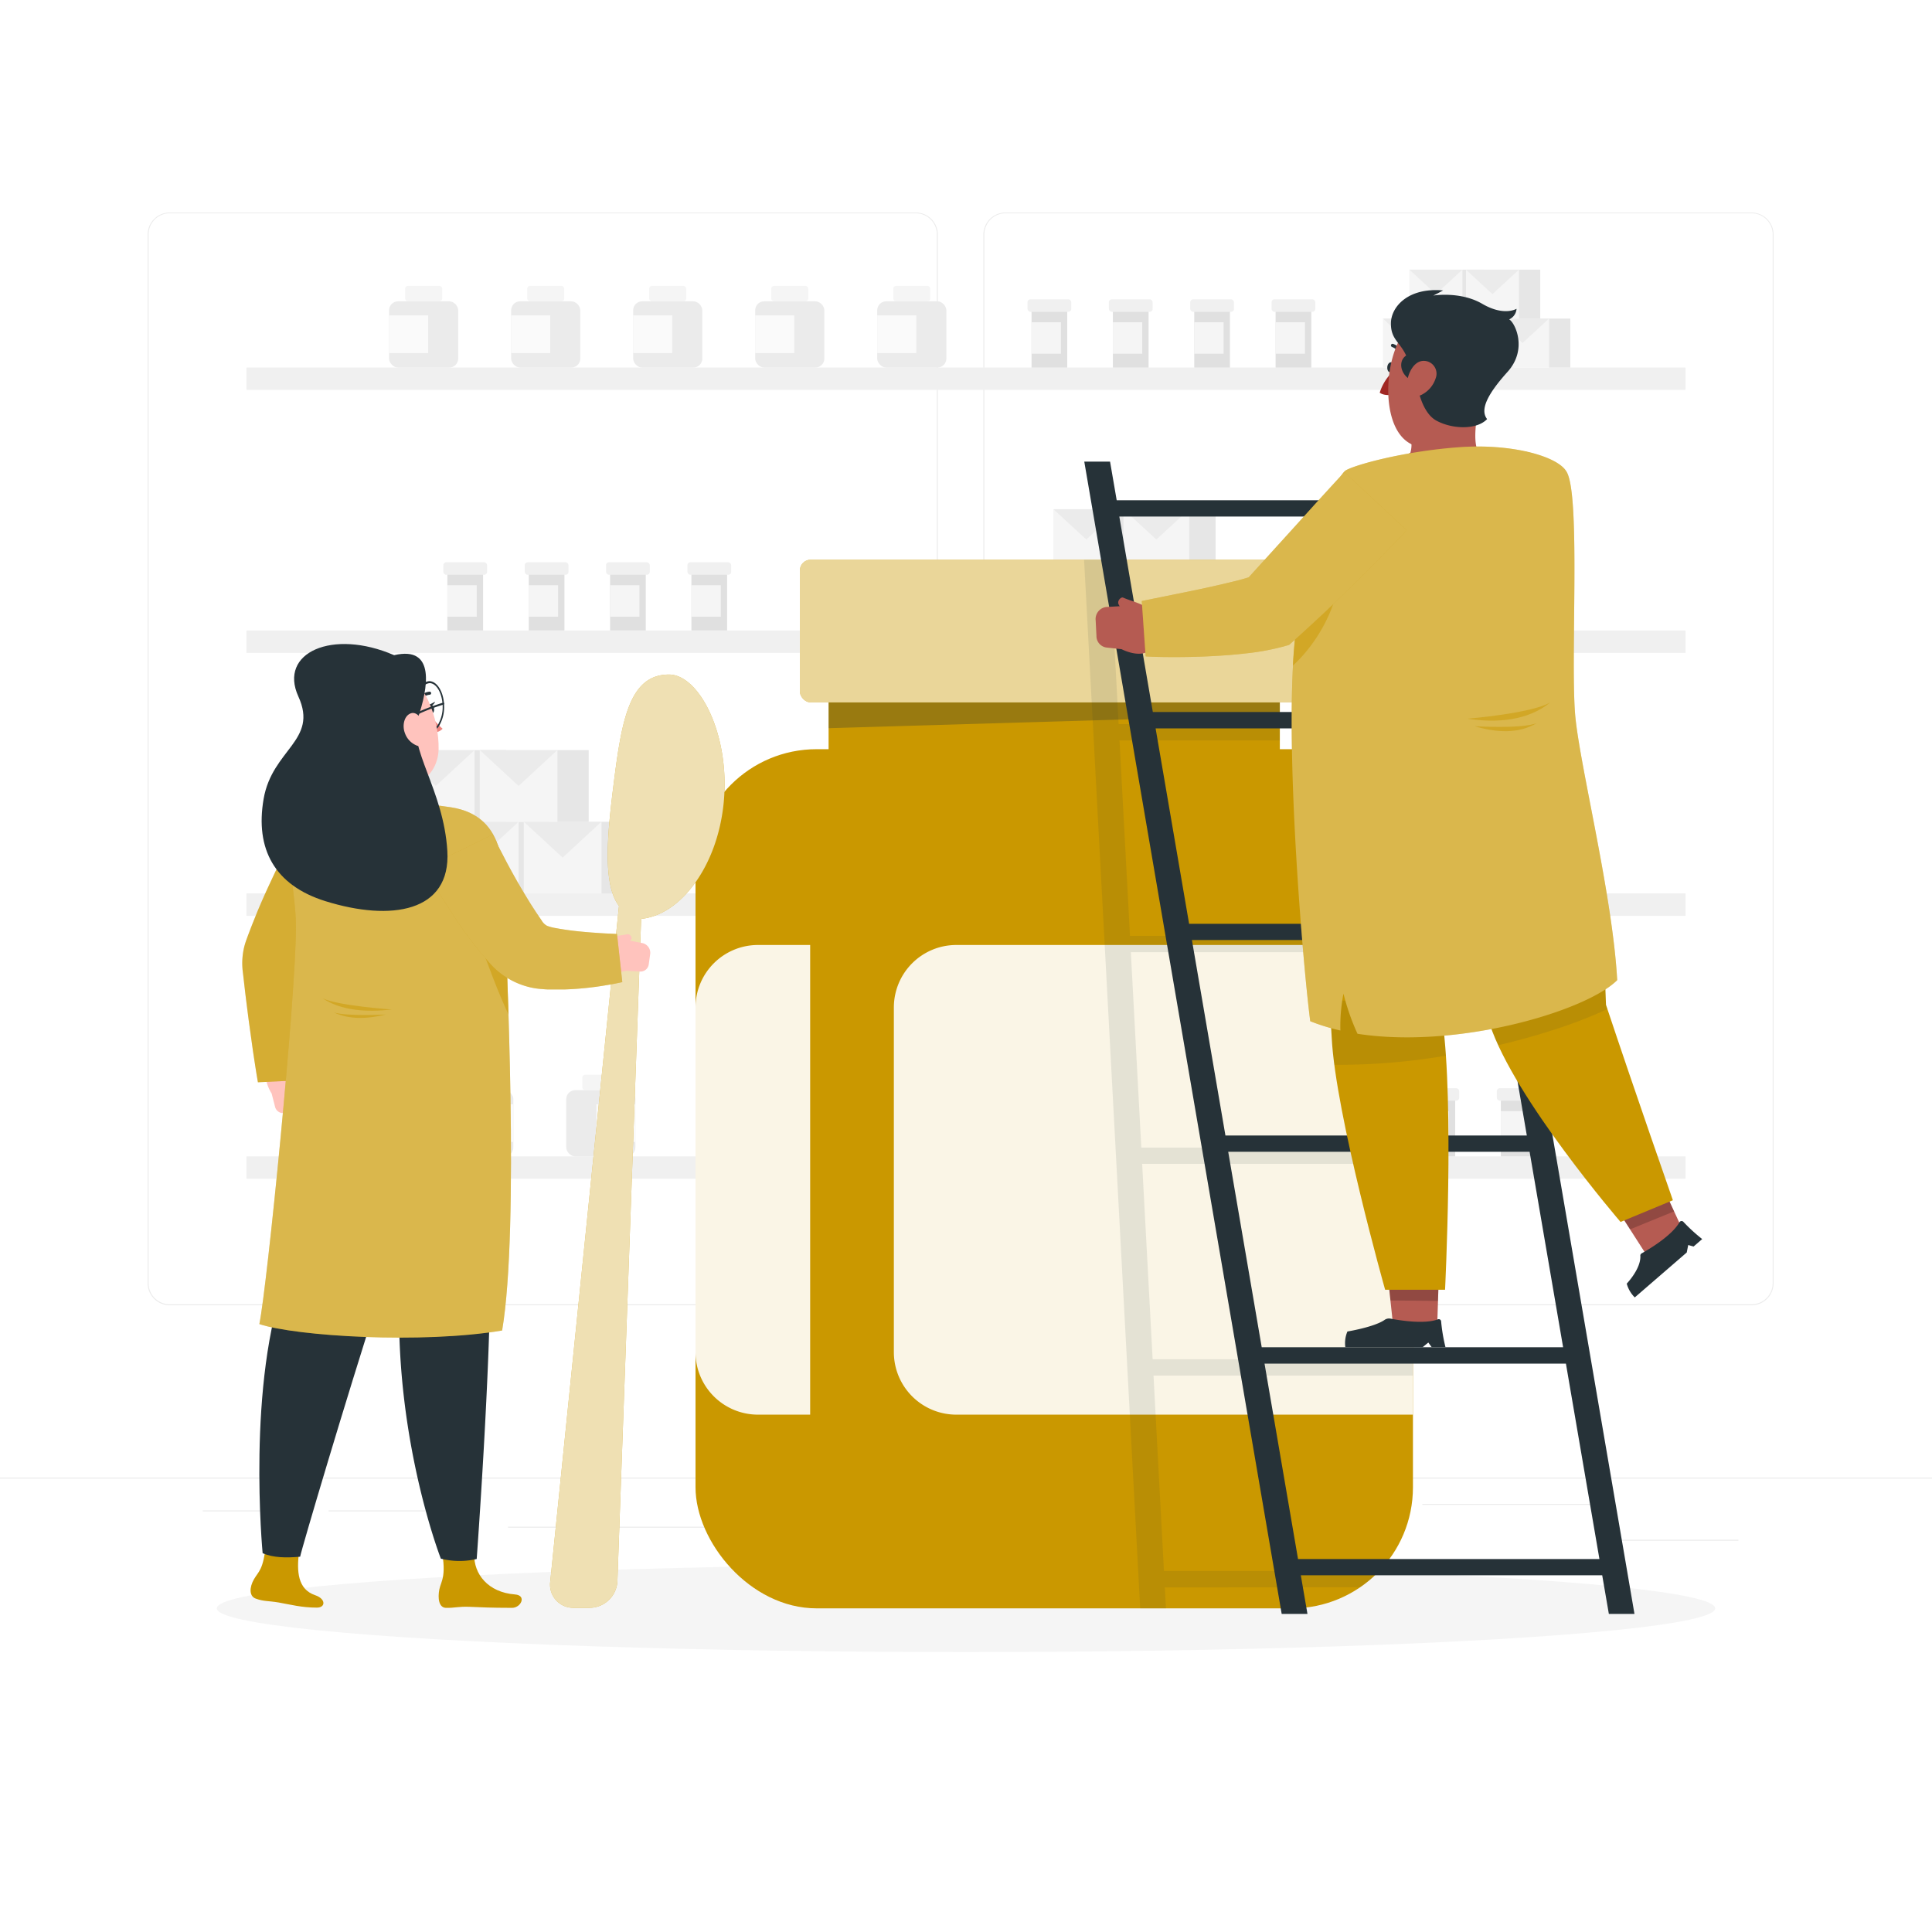 <svg class="animated" id="freepik_stories-remedy" xmlns="http://www.w3.org/2000/svg" viewBox="0 0 500 500" version="1.1" xmlns:xlink="http://www.w3.org/1999/xlink" xmlns:svgjs="http://svgjs.com/svgjs"><style>svg#freepik_stories-remedy:not(.animated) .animable {opacity: 0;}svg#freepik_stories-remedy.animated #freepik--background-complete--inject-1 {animation: 1s 1 forwards cubic-bezier(.36,-0.01,.5,1.38) slideLeft;animation-delay: 0s;}svg#freepik_stories-remedy.animated #freepik--Shadow--inject-1 {animation: 1s 1 forwards cubic-bezier(.36,-0.01,.5,1.38) lightSpeedLeft;animation-delay: 0s;}svg#freepik_stories-remedy.animated #freepik--pill-box--inject-1 {animation: 1s 1 forwards cubic-bezier(.36,-0.01,.5,1.38) zoomOut;animation-delay: 0s;}svg#freepik_stories-remedy.animated #freepik--character-1--inject-1 {animation: 1s 1 forwards cubic-bezier(.36,-0.01,.5,1.38) slideLeft;animation-delay: 0s;}svg#freepik_stories-remedy.animated #freepik--character-2--inject-1 {animation: 1s 1 forwards cubic-bezier(.36,-0.01,.5,1.38) fadeIn;animation-delay: 0s;}            @keyframes slideLeft {                0% {                    opacity: 0;                    transform: translateX(-30px);                }                100% {                    opacity: 1;                    transform: translateX(0);                }            }                    @keyframes lightSpeedLeft {              from {                transform: translate3d(-50%, 0, 0) skewX(20deg);                opacity: 0;              }              60% {                transform: skewX(-10deg);                opacity: 1;              }              80% {                transform: skewX(2deg);              }              to {                opacity: 1;                transform: translate3d(0, 0, 0);              }            }                    @keyframes zoomOut {                0% {                    opacity: 0;                    transform: scale(1.5);                }                100% {                    opacity: 1;                    transform: scale(1);                }            }                    @keyframes fadeIn {                0% {                    opacity: 0;                }                100% {                    opacity: 1;                }            }        </style><g id="freepik--background-complete--inject-1" class="animable" style="transform-origin: 250px 228.23px;"><rect y="382.4" width="500" height="0.25" style="fill: rgb(235, 235, 235); transform-origin: 250px 382.525px;" id="elfppxljg5lz" class="animable"></rect><rect x="416.78" y="398.49" width="33.12" height="0.25" style="fill: rgb(235, 235, 235); transform-origin: 433.34px 398.615px;" id="el803ejrxl8j7" class="animable"></rect><rect x="322.53" y="401.21" width="8.69" height="0.25" style="fill: rgb(235, 235, 235); transform-origin: 326.875px 401.335px;" id="ell39s018qmy" class="animable"></rect><rect x="368.11" y="389.21" width="47.67" height="0.25" style="fill: rgb(235, 235, 235); transform-origin: 391.945px 389.335px;" id="elblvh7v94dmg" class="animable"></rect><rect x="52.46" y="390.89" width="23.68" height="0.25" style="fill: rgb(235, 235, 235); transform-origin: 64.3px 391.015px;" id="elp950ltjvxk" class="animable"></rect><rect x="85.04" y="390.89" width="25.85" height="0.25" style="fill: rgb(235, 235, 235); transform-origin: 97.965px 391.015px;" id="el1mv8mr6puxs" class="animable"></rect><rect x="131.47" y="395.11" width="64.64" height="0.25" style="fill: rgb(235, 235, 235); transform-origin: 163.79px 395.235px;" id="el28zdbg4uoqt" class="animable"></rect><path d="M237,337.8H43.91a5.71,5.71,0,0,1-5.7-5.71V60.66A5.71,5.71,0,0,1,43.91,55H237a5.71,5.71,0,0,1,5.71,5.71V332.09A5.71,5.71,0,0,1,237,337.8ZM43.91,55.2a5.46,5.46,0,0,0-5.45,5.46V332.09a5.46,5.46,0,0,0,5.45,5.46H237a5.47,5.47,0,0,0,5.46-5.46V60.66A5.47,5.47,0,0,0,237,55.2Z" style="fill: rgb(235, 235, 235); transform-origin: 140.46px 196.4px;" id="elbl7yj4iq6qp" class="animable"></path><path d="M453.31,337.8H260.21a5.72,5.72,0,0,1-5.71-5.71V60.66A5.72,5.72,0,0,1,260.21,55h193.1A5.71,5.71,0,0,1,459,60.66V332.09A5.71,5.71,0,0,1,453.31,337.8ZM260.21,55.2a5.47,5.47,0,0,0-5.46,5.46V332.09a5.47,5.47,0,0,0,5.46,5.46h193.1a5.47,5.47,0,0,0,5.46-5.46V60.66a5.47,5.47,0,0,0-5.46-5.46Z" style="fill: rgb(235, 235, 235); transform-origin: 356.75px 196.4px;" id="eli5yihd9i0u" class="animable"></path><rect x="63.79" y="95.11" width="372.42" height="5.79" style="fill: rgb(240, 240, 240); transform-origin: 250px 98.005px;" id="el60ulkjong2c" class="animable"></rect><rect x="63.79" y="163.17" width="372.42" height="5.79" style="fill: rgb(240, 240, 240); transform-origin: 250px 166.065px;" id="elcyl3eykwuef" class="animable"></rect><rect x="63.79" y="231.22" width="372.42" height="5.79" style="fill: rgb(240, 240, 240); transform-origin: 250px 234.115px;" id="elisupkcrzwas" class="animable"></rect><rect x="63.79" y="299.27" width="372.42" height="5.79" style="fill: rgb(240, 240, 240); transform-origin: 250px 302.165px;" id="elswagfs7cnmp" class="animable"></rect><rect x="100.69" y="77.98" width="17.9" height="17.14" rx="2.33" style="fill: rgb(235, 235, 235); transform-origin: 109.64px 86.55px;" id="el6pww3bxsi96" class="animable"></rect><rect x="100.69" y="81.62" width="10.12" height="9.75" style="fill: rgb(250, 250, 250); transform-origin: 105.75px 86.495px;" id="el8lpghd8oql2" class="animable"></rect><rect x="104.85" y="73.98" width="9.59" height="4" rx="0.73" style="fill: rgb(245, 245, 245); transform-origin: 109.645px 75.98px;" id="elxefun2aiasa" class="animable"></rect><rect x="132.28" y="77.98" width="17.9" height="17.14" rx="2.33" style="fill: rgb(235, 235, 235); transform-origin: 141.23px 86.55px;" id="elxa4vsnbpxs8" class="animable"></rect><rect x="132.28" y="81.62" width="10.12" height="9.75" style="fill: rgb(250, 250, 250); transform-origin: 137.34px 86.495px;" id="el96ealn1bpz" class="animable"></rect><rect x="136.43" y="73.98" width="9.59" height="4" rx="0.73" style="fill: rgb(245, 245, 245); transform-origin: 141.225px 75.98px;" id="el0see8sw3fbm" class="animable"></rect><rect x="163.86" y="77.98" width="17.9" height="17.14" rx="2.33" style="fill: rgb(235, 235, 235); transform-origin: 172.81px 86.55px;" id="elrftwg2dd187" class="animable"></rect><rect x="163.86" y="81.62" width="10.12" height="9.75" style="fill: rgb(250, 250, 250); transform-origin: 168.92px 86.495px;" id="elrlmkexqojc" class="animable"></rect><rect x="168.01" y="73.98" width="9.59" height="4" rx="0.73" style="fill: rgb(245, 245, 245); transform-origin: 172.805px 75.98px;" id="eloujk4fdcb7p" class="animable"></rect><rect x="195.44" y="77.98" width="17.9" height="17.14" rx="2.33" style="fill: rgb(235, 235, 235); transform-origin: 204.39px 86.55px;" id="elxu5rq0wgic" class="animable"></rect><rect x="195.44" y="81.62" width="10.12" height="9.75" style="fill: rgb(250, 250, 250); transform-origin: 200.5px 86.495px;" id="eluhrhr2fxj6n" class="animable"></rect><rect x="199.59" y="73.98" width="9.59" height="4" rx="0.73" style="fill: rgb(245, 245, 245); transform-origin: 204.385px 75.98px;" id="elaqpjqqmvp7" class="animable"></rect><rect x="227.02" y="77.98" width="17.9" height="17.14" rx="2.33" style="fill: rgb(235, 235, 235); transform-origin: 235.97px 86.55px;" id="el2tf8ycrkk1j" class="animable"></rect><rect x="227.02" y="81.62" width="10.12" height="9.75" style="fill: rgb(250, 250, 250); transform-origin: 232.08px 86.495px;" id="els18pynb302d" class="animable"></rect><rect x="231.17" y="73.98" width="9.59" height="4" rx="0.73" style="fill: rgb(245, 245, 245); transform-origin: 235.965px 75.98px;" id="elxm84gv11rok" class="animable"></rect><rect x="227.02" y="214.08" width="17.9" height="17.14" rx="2.33" style="fill: rgb(235, 235, 235); transform-origin: 235.97px 222.65px;" id="eluajsablu32k" class="animable"></rect><rect x="227.02" y="217.73" width="10.12" height="9.75" style="fill: rgb(250, 250, 250); transform-origin: 232.08px 222.605px;" id="elqfcz4ssps2o" class="animable"></rect><rect x="231.17" y="210.08" width="9.59" height="4" rx="0.73" style="fill: rgb(245, 245, 245); transform-origin: 235.965px 212.08px;" id="elgyc8keoba75" class="animable"></rect><rect x="258.6" y="214.08" width="17.9" height="17.14" rx="2.33" style="fill: rgb(235, 235, 235); transform-origin: 267.55px 222.65px;" id="el9ji57kcnbu4" class="animable"></rect><rect x="258.6" y="217.73" width="10.12" height="9.75" style="fill: rgb(250, 250, 250); transform-origin: 263.66px 222.605px;" id="ely5jrmh27ncf" class="animable"></rect><rect x="262.75" y="210.08" width="9.59" height="4" rx="0.73" style="fill: rgb(245, 245, 245); transform-origin: 267.545px 212.08px;" id="el49prfdzh74p" class="animable"></rect><rect x="290.18" y="214.08" width="17.9" height="17.14" rx="2.33" style="fill: rgb(235, 235, 235); transform-origin: 299.13px 222.65px;" id="elt386sei1pb" class="animable"></rect><rect x="290.18" y="217.73" width="10.12" height="9.75" style="fill: rgb(250, 250, 250); transform-origin: 295.24px 222.605px;" id="el4gceqpzcmwi" class="animable"></rect><rect x="294.33" y="210.08" width="9.59" height="4" rx="0.73" style="fill: rgb(245, 245, 245); transform-origin: 299.125px 212.08px;" id="ele4cuf5p9wig" class="animable"></rect><rect x="321.76" y="214.08" width="17.9" height="17.14" rx="2.33" style="fill: rgb(235, 235, 235); transform-origin: 330.71px 222.65px;" id="elu8xcg6k646g" class="animable"></rect><rect x="321.76" y="217.73" width="10.12" height="9.75" style="fill: rgb(250, 250, 250); transform-origin: 326.82px 222.605px;" id="eluqr31y40489" class="animable"></rect><rect x="325.91" y="210.08" width="9.59" height="4" rx="0.73" style="fill: rgb(245, 245, 245); transform-origin: 330.705px 212.08px;" id="elkscmeq4oli" class="animable"></rect><rect x="353.34" y="214.08" width="17.9" height="17.14" rx="2.33" style="fill: rgb(235, 235, 235); transform-origin: 362.29px 222.65px;" id="elihfmubhlu" class="animable"></rect><rect x="353.34" y="217.73" width="10.12" height="9.75" style="fill: rgb(250, 250, 250); transform-origin: 358.4px 222.605px;" id="els7v3vwi6sx" class="animable"></rect><rect x="357.49" y="210.08" width="9.59" height="4" rx="0.73" style="fill: rgb(245, 245, 245); transform-origin: 362.285px 212.08px;" id="elu8ov3bzfiw" class="animable"></rect><g id="el0z2agkc8krgj"><rect x="146.54" y="282.13" width="17.9" height="17.14" rx="2.33" style="fill: rgb(235, 235, 235); transform-origin: 155.49px 290.7px; transform: rotate(180deg);" class="animable" id="elzi0d5aim2rd"></rect></g><g id="elusx9tv8lubs"><rect x="154.32" y="285.78" width="10.12" height="9.75" style="fill: rgb(250, 250, 250); transform-origin: 159.38px 290.655px; transform: rotate(180deg);" class="animable" id="elatr25glh2i5"></rect></g><g id="elwhe7zffdtcj"><rect x="150.7" y="278.14" width="9.59" height="4" rx="0.73" style="fill: rgb(245, 245, 245); transform-origin: 155.495px 280.14px; transform: rotate(180deg);" class="animable" id="elmvfg1krxfx"></rect></g><g id="elv65w9v2ao4n"><rect x="114.96" y="282.13" width="17.9" height="17.14" rx="2.33" style="fill: rgb(235, 235, 235); transform-origin: 123.91px 290.7px; transform: rotate(180deg);" class="animable" id="elgy1u8vz2sbi"></rect></g><g id="elt1deubm7dcj"><rect x="122.74" y="285.78" width="10.12" height="9.75" style="fill: rgb(250, 250, 250); transform-origin: 127.8px 290.655px; transform: rotate(180deg);" class="animable" id="eld2l8do82nnt"></rect></g><g id="el84uihvhmywt"><rect x="119.12" y="278.14" width="9.59" height="4" rx="0.73" style="fill: rgb(245, 245, 245); transform-origin: 123.915px 280.14px; transform: rotate(180deg);" class="animable" id="elzfeuvqnj9f"></rect></g><g id="elmeequ0kl7fg"><rect x="83.38" y="282.13" width="17.9" height="17.14" rx="2.33" style="fill: rgb(235, 235, 235); transform-origin: 92.33px 290.7px; transform: rotate(180deg);" class="animable" id="elaw2nvzwffb"></rect></g><g id="elqyna8p5mjkb"><rect x="91.16" y="285.78" width="10.12" height="9.75" style="fill: rgb(250, 250, 250); transform-origin: 96.22px 290.655px; transform: rotate(180deg);" class="animable" id="elzc5qeu4o86"></rect></g><g id="elhytd55nnm2"><rect x="87.54" y="278.14" width="9.59" height="4" rx="0.73" style="fill: rgb(245, 245, 245); transform-origin: 92.335px 280.14px; transform: rotate(180deg);" class="animable" id="el9ueo19h0e5o"></rect></g><rect x="266.96" y="79.84" width="9.24" height="15.28" style="fill: rgb(224, 224, 224); transform-origin: 271.58px 87.48px;" id="el78y00ql8v7j" class="animable"></rect><rect x="266.96" y="83.4" width="7.6" height="8.15" style="fill: rgb(245, 245, 245); transform-origin: 270.76px 87.475px;" id="elknxvtayig7p" class="animable"></rect><rect x="265.92" y="77.46" width="11.32" height="3.24" rx="0.75" style="fill: rgb(240, 240, 240); transform-origin: 271.58px 79.08px;" id="elyqgribbmf9a" class="animable"></rect><rect x="288.01" y="79.84" width="9.24" height="15.28" style="fill: rgb(224, 224, 224); transform-origin: 292.63px 87.48px;" id="elowpybu0s8od" class="animable"></rect><rect x="288.01" y="83.4" width="7.6" height="8.15" style="fill: rgb(245, 245, 245); transform-origin: 291.81px 87.475px;" id="elsjascclz82c" class="animable"></rect><rect x="286.98" y="77.46" width="11.32" height="3.24" rx="0.75" style="fill: rgb(240, 240, 240); transform-origin: 292.64px 79.08px;" id="elubgaqpqu2ha" class="animable"></rect><rect x="309.07" y="79.84" width="9.24" height="15.28" style="fill: rgb(224, 224, 224); transform-origin: 313.69px 87.48px;" id="elq75eykoy30n" class="animable"></rect><rect x="309.07" y="83.4" width="7.6" height="8.15" style="fill: rgb(245, 245, 245); transform-origin: 312.87px 87.475px;" id="elp10c7b6ab7g" class="animable"></rect><rect x="308.03" y="77.46" width="11.32" height="3.24" rx="0.75" style="fill: rgb(240, 240, 240); transform-origin: 313.69px 79.08px;" id="elqxigi6l40u8" class="animable"></rect><rect x="330.12" y="79.84" width="9.24" height="15.28" style="fill: rgb(224, 224, 224); transform-origin: 334.74px 87.48px;" id="elihzx7vo4os" class="animable"></rect><rect x="330.12" y="83.4" width="7.6" height="8.15" style="fill: rgb(245, 245, 245); transform-origin: 333.92px 87.475px;" id="el6v5jok3yaqr" class="animable"></rect><rect x="329.08" y="77.46" width="11.32" height="3.24" rx="0.75" style="fill: rgb(240, 240, 240); transform-origin: 334.74px 79.08px;" id="elmoisqx4qi2" class="animable"></rect><rect x="115.78" y="147.89" width="9.24" height="15.28" style="fill: rgb(224, 224, 224); transform-origin: 120.4px 155.53px;" id="ellvvua4b1b4c" class="animable"></rect><rect x="115.78" y="151.46" width="7.6" height="8.15" style="fill: rgb(245, 245, 245); transform-origin: 119.58px 155.535px;" id="elda8vjmkht3" class="animable"></rect><rect x="114.74" y="145.51" width="11.32" height="3.24" rx="0.75" style="fill: rgb(240, 240, 240); transform-origin: 120.4px 147.13px;" id="elkne93zq1tqt" class="animable"></rect><rect x="136.84" y="147.89" width="9.24" height="15.28" style="fill: rgb(224, 224, 224); transform-origin: 141.46px 155.53px;" id="elo53zvunspz" class="animable"></rect><rect x="136.84" y="151.46" width="7.6" height="8.15" style="fill: rgb(245, 245, 245); transform-origin: 140.64px 155.535px;" id="elgnxr0aldo0g" class="animable"></rect><rect x="135.8" y="145.51" width="11.32" height="3.24" rx="0.75" style="fill: rgb(240, 240, 240); transform-origin: 141.46px 147.13px;" id="elw6rrnjq6pv" class="animable"></rect><rect x="157.89" y="147.89" width="9.24" height="15.28" style="fill: rgb(224, 224, 224); transform-origin: 162.51px 155.53px;" id="elupcf6558xwm" class="animable"></rect><rect x="157.89" y="151.46" width="7.6" height="8.15" style="fill: rgb(245, 245, 245); transform-origin: 161.69px 155.535px;" id="el7p5zjqff07p" class="animable"></rect><rect x="156.85" y="145.51" width="11.32" height="3.24" rx="0.75" style="fill: rgb(240, 240, 240); transform-origin: 162.51px 147.13px;" id="elawmd14yhuzp" class="animable"></rect><rect x="178.94" y="147.89" width="9.24" height="15.28" style="fill: rgb(224, 224, 224); transform-origin: 183.56px 155.53px;" id="eldb6d97kkiij" class="animable"></rect><rect x="178.94" y="151.46" width="7.6" height="8.15" style="fill: rgb(245, 245, 245); transform-origin: 182.74px 155.535px;" id="el00nodjm9ijenk" class="animable"></rect><rect x="177.91" y="145.51" width="11.32" height="3.24" rx="0.75" style="fill: rgb(240, 240, 240); transform-origin: 183.57px 147.13px;" id="el638fr42bwhn" class="animable"></rect><rect x="346.31" y="284" width="9.24" height="15.28" style="fill: rgb(224, 224, 224); transform-origin: 350.93px 291.64px;" id="elpiw3oztncq" class="animable"></rect><rect x="346.31" y="287.56" width="7.6" height="8.15" style="fill: rgb(245, 245, 245); transform-origin: 350.11px 291.635px;" id="eldyd74e1gr1e" class="animable"></rect><rect x="345.27" y="281.62" width="11.32" height="3.24" rx="0.75" style="fill: rgb(240, 240, 240); transform-origin: 350.93px 283.24px;" id="el8aqx9v461qr" class="animable"></rect><rect x="367.36" y="284" width="9.24" height="15.28" style="fill: rgb(224, 224, 224); transform-origin: 371.98px 291.64px;" id="el9k2f5kcm92a" class="animable"></rect><rect x="367.36" y="287.56" width="7.6" height="8.15" style="fill: rgb(245, 245, 245); transform-origin: 371.16px 291.635px;" id="elf2drfio7xx8" class="animable"></rect><rect x="366.32" y="281.62" width="11.32" height="3.24" rx="0.75" style="fill: rgb(240, 240, 240); transform-origin: 371.98px 283.24px;" id="elwq3o7r9a95a" class="animable"></rect><rect x="388.41" y="284" width="9.24" height="15.28" style="fill: rgb(224, 224, 224); transform-origin: 393.03px 291.64px;" id="el67yhpbaaltq" class="animable"></rect><rect x="388.41" y="287.56" width="7.6" height="8.15" style="fill: rgb(245, 245, 245); transform-origin: 392.21px 291.635px;" id="elo643r9i3qtc" class="animable"></rect><rect x="387.38" y="281.62" width="11.32" height="3.24" rx="0.75" style="fill: rgb(240, 240, 240); transform-origin: 393.04px 283.24px;" id="el6djvockf4se" class="animable"></rect><rect x="409.47" y="284" width="9.24" height="15.28" style="fill: rgb(224, 224, 224); transform-origin: 414.09px 291.64px;" id="el9to4x7wdvec" class="animable"></rect><rect x="409.47" y="287.56" width="7.6" height="8.15" style="fill: rgb(245, 245, 245); transform-origin: 413.27px 291.635px;" id="el3p8au4b2u21" class="animable"></rect><rect x="408.43" y="281.62" width="11.32" height="3.24" rx="0.75" style="fill: rgb(240, 240, 240); transform-origin: 414.09px 283.24px;" id="elygf93g3fdt9" class="animable"></rect><rect x="264.14" y="147.48" width="16.99" height="15.69" style="fill: rgb(245, 245, 245); transform-origin: 272.635px 155.325px;" id="el73tl45jl6gw" class="animable"></rect><g id="el014qlyscnjdv"><rect x="281.13" y="147.48" width="6.85" height="15.69" style="fill: rgb(230, 230, 230); transform-origin: 284.555px 155.325px; transform: rotate(180deg);" class="animable" id="eliudig3383pn"></rect></g><polygon points="264.14 147.48 272.63 155.32 281.13 147.48 264.14 147.48" style="fill: rgb(235, 235, 235); transform-origin: 272.635px 151.4px;" id="el1mhxcpakph" class="animable"></polygon><rect x="282.27" y="147.48" width="16.99" height="15.69" style="fill: rgb(245, 245, 245); transform-origin: 290.765px 155.325px;" id="elnqs6l64qcbq" class="animable"></rect><g id="elas7dfqytz6"><rect x="299.26" y="147.48" width="6.85" height="15.69" style="fill: rgb(230, 230, 230); transform-origin: 302.685px 155.325px; transform: rotate(180deg);" class="animable" id="elpmdxyztn5t"></rect></g><polygon points="282.27 147.48 290.76 155.32 299.26 147.48 282.27 147.48" style="fill: rgb(235, 235, 235); transform-origin: 290.765px 151.4px;" id="elmmqh6bjf659" class="animable"></polygon><rect x="300.4" y="147.48" width="16.99" height="15.69" style="fill: rgb(245, 245, 245); transform-origin: 308.895px 155.325px;" id="el9ylbhwzjghb" class="animable"></rect><g id="elkp9y2zj9ib"><rect x="317.39" y="147.48" width="6.85" height="15.69" style="fill: rgb(230, 230, 230); transform-origin: 320.815px 155.325px; transform: rotate(180deg);" class="animable" id="elrua4nl2yb7"></rect></g><polygon points="300.4 147.48 308.89 155.32 317.39 147.48 300.4 147.48" style="fill: rgb(235, 235, 235); transform-origin: 308.895px 151.4px;" id="elsm48ryaorfk" class="animable"></polygon><rect x="272.63" y="131.79" width="16.99" height="15.69" style="fill: rgb(245, 245, 245); transform-origin: 281.125px 139.635px;" id="elk0bx3fww27r" class="animable"></rect><g id="elph42rafe4ub"><rect x="289.62" y="131.79" width="6.85" height="15.69" style="fill: rgb(230, 230, 230); transform-origin: 293.045px 139.635px; transform: rotate(180deg);" class="animable" id="elhtjydzpbsl"></rect></g><polygon points="272.63 131.79 281.13 139.63 289.62 131.79 272.63 131.79" style="fill: rgb(235, 235, 235); transform-origin: 281.125px 135.71px;" id="elxcsbzpjlve9" class="animable"></polygon><rect x="290.76" y="131.79" width="16.99" height="15.69" style="fill: rgb(245, 245, 245); transform-origin: 299.255px 139.635px;" id="el6jc4ovsstaq" class="animable"></rect><g id="elirgoecmlesq"><rect x="307.75" y="131.79" width="6.85" height="15.69" style="fill: rgb(230, 230, 230); transform-origin: 311.175px 139.635px; transform: rotate(180deg);" class="animable" id="elfw32shxcfm7"></rect></g><polygon points="290.76 131.79 299.26 139.63 307.75 131.79 290.76 131.79" style="fill: rgb(235, 235, 235); transform-origin: 299.255px 135.71px;" id="el5p25g00kvjw" class="animable"></polygon><rect x="339.91" y="147.48" width="16.99" height="15.69" style="fill: rgb(245, 245, 245); transform-origin: 348.405px 155.325px;" id="elnlnss54p19s" class="animable"></rect><g id="elazwlno5w4rm"><rect x="356.9" y="147.48" width="6.85" height="15.69" style="fill: rgb(230, 230, 230); transform-origin: 360.325px 155.325px; transform: rotate(180deg);" class="animable" id="elt3rzx10n26k"></rect></g><polygon points="339.91 147.48 348.41 155.32 356.9 147.48 339.91 147.48" style="fill: rgb(235, 235, 235); transform-origin: 348.405px 151.4px;" id="el1ml67t19h6p" class="animable"></polygon><rect x="358.05" y="147.48" width="16.99" height="15.69" style="fill: rgb(245, 245, 245); transform-origin: 366.545px 155.325px;" id="ely5m53twz2sm" class="animable"></rect><g id="el4x1dj02gmne"><rect x="375.04" y="147.48" width="6.85" height="15.69" style="fill: rgb(230, 230, 230); transform-origin: 378.465px 155.325px; transform: rotate(180deg);" class="animable" id="el8q3sfrul03h"></rect></g><polygon points="358.05 147.48 366.54 155.32 375.04 147.48 358.05 147.48" style="fill: rgb(235, 235, 235); transform-origin: 366.545px 151.4px;" id="elxwub1wr9qob" class="animable"></polygon><rect x="376.18" y="147.48" width="16.99" height="15.69" style="fill: rgb(245, 245, 245); transform-origin: 384.675px 155.325px;" id="elozlo1thadf" class="animable"></rect><g id="el5i0qj6t947d"><rect x="393.17" y="147.48" width="6.85" height="15.69" style="fill: rgb(230, 230, 230); transform-origin: 396.595px 155.325px; transform: rotate(180deg);" class="animable" id="elb8nkuf1ivfu"></rect></g><polygon points="376.18 147.48 384.67 155.32 393.17 147.48 376.18 147.48" style="fill: rgb(235, 235, 235); transform-origin: 384.675px 151.4px;" id="el5yjvd41afcn" class="animable"></polygon><rect x="348.41" y="131.79" width="16.99" height="15.69" style="fill: rgb(245, 245, 245); transform-origin: 356.905px 139.635px;" id="elepim3897kl" class="animable"></rect><g id="el9nbiw4xate9"><rect x="365.4" y="131.79" width="6.85" height="15.69" style="fill: rgb(230, 230, 230); transform-origin: 368.825px 139.635px; transform: rotate(180deg);" class="animable" id="eltu42la5mv3n"></rect></g><polygon points="348.41 131.79 356.9 139.63 365.4 131.79 348.41 131.79" style="fill: rgb(235, 235, 235); transform-origin: 356.905px 135.71px;" id="el7pr10maiady" class="animable"></polygon><rect x="366.54" y="131.79" width="16.99" height="15.69" style="fill: rgb(245, 245, 245); transform-origin: 375.035px 139.635px;" id="elhpuu6ob51dk" class="animable"></rect><g id="elv2kld7sl3r"><rect x="383.53" y="131.79" width="6.85" height="15.69" style="fill: rgb(230, 230, 230); transform-origin: 386.955px 139.635px; transform: rotate(180deg);" class="animable" id="elblvqsbv584d"></rect></g><polygon points="366.54 131.79 375.04 139.63 383.53 131.79 366.54 131.79" style="fill: rgb(235, 235, 235); transform-origin: 375.035px 135.71px;" id="elwchfexu0fu" class="animable"></polygon><rect x="183.99" y="283.58" width="16.99" height="15.69" style="fill: rgb(245, 245, 245); transform-origin: 192.485px 291.425px;" id="elmydlnrgome" class="animable"></rect><g id="elju4t84o9ds"><rect x="200.98" y="283.58" width="6.85" height="15.69" style="fill: rgb(230, 230, 230); transform-origin: 204.405px 291.425px; transform: rotate(180deg);" class="animable" id="eldbp2jz6d0bs"></rect></g><polygon points="183.99 283.58 192.49 291.43 200.98 283.58 183.99 283.58" style="fill: rgb(235, 235, 235); transform-origin: 192.485px 287.505px;" id="ela9rul7jxk4a" class="animable"></polygon><rect x="202.12" y="283.58" width="16.99" height="15.69" style="fill: rgb(245, 245, 245); transform-origin: 210.615px 291.425px;" id="elf836acpl5r" class="animable"></rect><g id="elj97gezdhsm"><rect x="219.11" y="283.58" width="6.85" height="15.69" style="fill: rgb(230, 230, 230); transform-origin: 222.535px 291.425px; transform: rotate(180deg);" class="animable" id="elwvzd8n6pnii"></rect></g><polygon points="202.12 283.58 210.62 291.43 219.11 283.58 202.12 283.58" style="fill: rgb(235, 235, 235); transform-origin: 210.615px 287.505px;" id="elhrkxm5p8s66" class="animable"></polygon><rect x="220.25" y="283.58" width="16.99" height="15.69" style="fill: rgb(245, 245, 245); transform-origin: 228.745px 291.425px;" id="elxgedixsrat" class="animable"></rect><g id="elxx12agi7m8q"><rect x="237.24" y="283.58" width="6.85" height="15.69" style="fill: rgb(230, 230, 230); transform-origin: 240.665px 291.425px; transform: rotate(180deg);" class="animable" id="elexetblyllro"></rect></g><polygon points="220.25 283.58 228.75 291.43 237.24 283.58 220.25 283.58" style="fill: rgb(235, 235, 235); transform-origin: 228.745px 287.505px;" id="el715do7bgj0i" class="animable"></polygon><rect x="192.48" y="267.89" width="16.99" height="15.69" style="fill: rgb(245, 245, 245); transform-origin: 200.975px 275.735px;" id="elfvmwbf190q" class="animable"></rect><g id="elni0408arx"><rect x="209.47" y="267.89" width="6.85" height="15.69" style="fill: rgb(230, 230, 230); transform-origin: 212.895px 275.735px; transform: rotate(180deg);" class="animable" id="el8rjy0365euk"></rect></g><polygon points="192.49 267.89 200.98 275.74 209.47 267.89 192.49 267.89" style="fill: rgb(235, 235, 235); transform-origin: 200.98px 271.815px;" id="elub2x2bmqcb" class="animable"></polygon><rect x="210.62" y="267.89" width="16.99" height="15.69" style="fill: rgb(245, 245, 245); transform-origin: 219.115px 275.735px;" id="elgschli2a6qu" class="animable"></rect><g id="el4er3lpt48ir"><rect x="227.61" y="267.89" width="6.85" height="15.69" style="fill: rgb(230, 230, 230); transform-origin: 231.035px 275.735px; transform: rotate(180deg);" class="animable" id="ely6dg7ay097a"></rect></g><polygon points="210.62 267.89 219.11 275.74 227.61 267.89 210.62 267.89" style="fill: rgb(235, 235, 235); transform-origin: 219.115px 271.815px;" id="elem796c5swyi" class="animable"></polygon><rect x="259.77" y="283.58" width="16.99" height="15.69" style="fill: rgb(245, 245, 245); transform-origin: 268.265px 291.425px;" id="elsa4ayb8ig0l" class="animable"></rect><g id="elj1izvyhweuc"><rect x="276.76" y="283.58" width="6.85" height="15.69" style="fill: rgb(230, 230, 230); transform-origin: 280.185px 291.425px; transform: rotate(180deg);" class="animable" id="elbrwwdcw8ydh"></rect></g><polygon points="259.77 283.58 268.26 291.43 276.76 283.58 259.77 283.58" style="fill: rgb(235, 235, 235); transform-origin: 268.265px 287.505px;" id="el04brzime854p" class="animable"></polygon><rect x="277.9" y="283.58" width="16.99" height="15.69" style="fill: rgb(245, 245, 245); transform-origin: 286.395px 291.425px;" id="elkz5nndb8n3s" class="animable"></rect><g id="elmp52oga79f"><rect x="294.89" y="283.58" width="6.85" height="15.69" style="fill: rgb(230, 230, 230); transform-origin: 298.315px 291.425px; transform: rotate(180deg);" class="animable" id="ely32rimy2ymc"></rect></g><polygon points="277.9 283.58 286.39 291.43 294.89 283.58 277.9 283.58" style="fill: rgb(235, 235, 235); transform-origin: 286.395px 287.505px;" id="elmf95biq9rbi" class="animable"></polygon><rect x="296.03" y="283.58" width="16.99" height="15.69" style="fill: rgb(245, 245, 245); transform-origin: 304.525px 291.425px;" id="el8ngkh14kzul" class="animable"></rect><g id="elqrwlzo76p8f"><rect x="313.02" y="283.58" width="6.85" height="15.69" style="fill: rgb(230, 230, 230); transform-origin: 316.445px 291.425px; transform: rotate(180deg);" class="animable" id="elujyqjl9baiq"></rect></g><polygon points="296.03 283.58 304.52 291.43 313.02 283.58 296.03 283.58" style="fill: rgb(235, 235, 235); transform-origin: 304.525px 287.505px;" id="elc70kw05my9m" class="animable"></polygon><rect x="268.26" y="267.89" width="16.99" height="15.69" style="fill: rgb(245, 245, 245); transform-origin: 276.755px 275.735px;" id="elwin7dkdrvn" class="animable"></rect><g id="elnys76cyw6mf"><rect x="285.25" y="267.89" width="6.85" height="15.69" style="fill: rgb(230, 230, 230); transform-origin: 288.675px 275.735px; transform: rotate(180deg);" class="animable" id="elxszuw04edze"></rect></g><polygon points="268.26 267.89 276.76 275.74 285.25 267.89 268.26 267.89" style="fill: rgb(235, 235, 235); transform-origin: 276.755px 271.815px;" id="elaxxbeunbt34" class="animable"></polygon><rect x="286.39" y="267.89" width="16.99" height="15.69" style="fill: rgb(245, 245, 245); transform-origin: 294.885px 275.735px;" id="elofvp05lpdob" class="animable"></rect><g id="elvuqofc1e2yn"><rect x="303.38" y="267.89" width="6.85" height="15.69" style="fill: rgb(230, 230, 230); transform-origin: 306.805px 275.735px; transform: rotate(180deg);" class="animable" id="eljvupwt9k9f"></rect></g><polygon points="286.39 267.89 294.89 275.74 303.38 267.89 286.39 267.89" style="fill: rgb(235, 235, 235); transform-origin: 294.885px 271.815px;" id="el7srr3rr9zki" class="animable"></polygon><rect x="92.69" y="212.67" width="20.08" height="18.55" style="fill: rgb(245, 245, 245); transform-origin: 102.73px 221.945px;" id="elkhsy4eur99a" class="animable"></rect><g id="eltdurl6pojxp"><rect x="112.78" y="212.67" width="8.1" height="18.55" style="fill: rgb(230, 230, 230); transform-origin: 116.83px 221.945px; transform: rotate(180deg);" class="animable" id="eli7qlb4lmj1p"></rect></g><polygon points="92.69 212.67 102.73 221.95 112.78 212.67 92.69 212.67" style="fill: rgb(235, 235, 235); transform-origin: 102.735px 217.31px;" id="elrxtp5d7bc9" class="animable"></polygon><rect x="114.12" y="212.67" width="20.08" height="18.55" style="fill: rgb(245, 245, 245); transform-origin: 124.16px 221.945px;" id="elv2wb2zmj5" class="animable"></rect><g id="el76mq2w97sa"><rect x="134.21" y="212.67" width="8.1" height="18.55" style="fill: rgb(230, 230, 230); transform-origin: 138.26px 221.945px; transform: rotate(180deg);" class="animable" id="elz7oneir8jb"></rect></g><polygon points="114.13 212.67 124.17 221.95 134.21 212.67 114.13 212.67" style="fill: rgb(235, 235, 235); transform-origin: 124.17px 217.31px;" id="elxmb2qpgvb1" class="animable"></polygon><rect x="135.56" y="212.67" width="20.08" height="18.55" style="fill: rgb(245, 245, 245); transform-origin: 145.6px 221.945px;" id="elr8nwacdj15" class="animable"></rect><g id="eldukj8fzqcxs"><rect x="155.64" y="212.67" width="8.1" height="18.55" style="fill: rgb(230, 230, 230); transform-origin: 159.69px 221.945px; transform: rotate(180deg);" class="animable" id="el3xlv9lnvdsv"></rect></g><polygon points="135.56 212.67 145.6 221.95 155.64 212.67 135.56 212.67" style="fill: rgb(235, 235, 235); transform-origin: 145.6px 217.31px;" id="eluul0v6t6hbq" class="animable"></polygon><rect x="102.73" y="194.12" width="20.08" height="18.55" style="fill: rgb(245, 245, 245); transform-origin: 112.77px 203.395px;" id="el256m5wih3t" class="animable"></rect><g id="eli143w76l578"><rect x="122.82" y="194.12" width="8.1" height="18.55" style="fill: rgb(230, 230, 230); transform-origin: 126.87px 203.395px; transform: rotate(180deg);" class="animable" id="elrr350tnjxxc"></rect></g><polygon points="102.73 194.12 112.78 203.4 122.82 194.12 102.73 194.12" style="fill: rgb(235, 235, 235); transform-origin: 112.775px 198.76px;" id="ele90io5c5a" class="animable"></polygon><rect x="124.17" y="194.12" width="20.08" height="18.55" style="fill: rgb(245, 245, 245); transform-origin: 134.21px 203.395px;" id="elvqn6fsn153" class="animable"></rect><g id="el922drus0r8"><rect x="144.25" y="194.12" width="8.1" height="18.55" style="fill: rgb(230, 230, 230); transform-origin: 148.3px 203.395px; transform: rotate(180deg);" class="animable" id="ellkctvmf93x"></rect></g><polygon points="124.17 194.12 134.21 203.4 144.25 194.12 124.17 194.12" style="fill: rgb(235, 235, 235); transform-origin: 134.21px 198.76px;" id="eli5ob4d5wkfj" class="animable"></polygon><rect x="357.9" y="82.45" width="13.71" height="12.66" style="fill: rgb(245, 245, 245); transform-origin: 364.755px 88.78px;" id="elaamq9ofyvbq" class="animable"></rect><g id="elxasijc9vb4g"><rect x="371.61" y="82.45" width="5.53" height="12.66" style="fill: rgb(230, 230, 230); transform-origin: 374.375px 88.78px; transform: rotate(180deg);" class="animable" id="el385z9fc0uwf"></rect></g><polygon points="357.9 82.45 364.75 88.78 371.61 82.45 357.9 82.45" style="fill: rgb(235, 235, 235); transform-origin: 364.755px 85.615px;" id="elat658s9db5w" class="animable"></polygon><rect x="372.53" y="82.45" width="13.71" height="12.66" style="fill: rgb(245, 245, 245); transform-origin: 379.385px 88.78px;" id="elcinrc4viao8" class="animable"></rect><g id="elsgc09sly54m"><rect x="386.24" y="82.45" width="5.53" height="12.66" style="fill: rgb(230, 230, 230); transform-origin: 389.005px 88.78px; transform: rotate(180deg);" class="animable" id="elyeynx8qmhh"></rect></g><polygon points="372.53 82.45 379.38 88.78 386.24 82.45 372.53 82.45" style="fill: rgb(235, 235, 235); transform-origin: 379.385px 85.615px;" id="elfrkx0yvfpt" class="animable"></polygon><rect x="387.16" y="82.45" width="13.71" height="12.66" style="fill: rgb(245, 245, 245); transform-origin: 394.015px 88.78px;" id="elq3blfpz94lm" class="animable"></rect><g id="elpqxqmnlo3hh"><rect x="400.87" y="82.45" width="5.53" height="12.66" style="fill: rgb(230, 230, 230); transform-origin: 403.635px 88.78px; transform: rotate(180deg);" class="animable" id="elpp98c8785dd"></rect></g><polygon points="387.16 82.45 394.02 88.78 400.87 82.45 387.16 82.45" style="fill: rgb(235, 235, 235); transform-origin: 394.015px 85.615px;" id="elzrkmo3vhuva" class="animable"></polygon><rect x="364.75" y="69.79" width="13.71" height="12.66" style="fill: rgb(245, 245, 245); transform-origin: 371.605px 76.12px;" id="eleqq8xrvvybp" class="animable"></rect><g id="eln0cvh42b7id"><rect x="378.46" y="69.79" width="5.53" height="12.66" style="fill: rgb(230, 230, 230); transform-origin: 381.225px 76.12px; transform: rotate(180deg);" class="animable" id="elbn4ag93578o"></rect></g><polygon points="364.75 69.79 371.61 76.12 378.46 69.79 364.75 69.79" style="fill: rgb(235, 235, 235); transform-origin: 371.605px 72.955px;" id="elz0jvmi8gny" class="animable"></polygon><rect x="379.39" y="69.79" width="13.71" height="12.66" style="fill: rgb(245, 245, 245); transform-origin: 386.245px 76.12px;" id="el14jbbgs1nvb" class="animable"></rect><g id="el5h0zrnfz3en"><rect x="393.09" y="69.79" width="5.53" height="12.66" style="fill: rgb(230, 230, 230); transform-origin: 395.855px 76.12px; transform: rotate(180deg);" class="animable" id="el2d17vydvxcb"></rect></g><polygon points="379.38 69.79 386.24 76.12 393.1 69.79 379.38 69.79" style="fill: rgb(235, 235, 235); transform-origin: 386.24px 72.955px;" id="ellal9hpzhrc" class="animable"></polygon></g><g id="freepik--Shadow--inject-1" class="animable" style="transform-origin: 250px 416.24px;"><ellipse id="freepik--path--inject-1" cx="250" cy="416.24" rx="193.89" ry="11.32" style="fill: rgb(245, 245, 245); transform-origin: 250px 416.24px;" class="animable"></ellipse></g><g id="freepik--pill-box--inject-1" class="animable" style="transform-origin: 272.835px 280.54px;"><rect x="180" y="193.89" width="185.67" height="222.35" rx="31.34" style="fill: #CA9800; transform-origin: 272.835px 305.065px;" id="elkcd9y7fclr" class="animable"></rect><rect x="214.44" y="179.67" width="116.78" height="35" style="fill: #CA9800; transform-origin: 272.83px 197.17px;" id="eln11rdepg97" class="animable"></rect><g id="elexyyfql0z3p"><polygon points="331.22 185 214.44 188.45 214.44 179.67 331.22 179.67 331.22 185" style="fill: rgb(38, 50, 56); opacity: 0.3; transform-origin: 272.83px 184.06px;" class="animable" id="el6gsudo0tcsn"></polygon></g><rect x="207" y="144.84" width="131.67" height="36.94" rx="2.81" style="fill: #CA9800; transform-origin: 272.835px 163.31px;" id="elyhvjxlyugus" class="animable"></rect><g id="ellnggrdj2fea"><rect x="207" y="144.84" width="131.67" height="36.94" rx="2.81" style="fill: rgb(255, 255, 255); opacity: 0.6; transform-origin: 272.835px 163.31px;" class="animable" id="els73uehhdr6h"></rect></g><g id="elthb63f89ehg"><path d="M247.5,244.56H365.67a0,0,0,0,1,0,0V366.11a0,0,0,0,1,0,0H247.5a16.17,16.17,0,0,1-16.17-16.17V260.72A16.17,16.17,0,0,1,247.5,244.56Z" style="fill: rgb(255, 255, 255); opacity: 0.9; transform-origin: 298.5px 305.335px;" class="animable" id="el4jjtf4vv7ch"></path></g><g id="el0gdizumu78wm"><path d="M196.17,244.56h13.5a0,0,0,0,1,0,0V366.11a0,0,0,0,1,0,0h-13.5A16.17,16.17,0,0,1,180,349.94V260.72A16.17,16.17,0,0,1,196.17,244.56Z" style="fill: rgb(255, 255, 255); opacity: 0.9; transform-origin: 194.835px 305.335px; transform: rotate(180deg);" class="animable" id="elcd7o4ogdey"></path></g></g><g id="freepik--character-1--inject-1" class="animable" style="transform-origin: 125.112px 291.393px;"><path d="M74.44,274.44l-4,.7c-3.66,2.53-.14,7.86-.14,7.86l.87,3.38a2.15,2.15,0,0,0,2.43,1.67l2.78-.46a2.58,2.58,0,0,0,2-2.87l-.36-3.07a6.44,6.44,0,0,0-.82-2.47Z" style="fill: rgb(255, 195, 189); transform-origin: 73.59px 281.258px;" id="elolv2l6mbbx" class="animable"></path><path d="M94.18,223l-3.85,6.88L86.5,236.8l-3.69,6.94-1.75,3.46-.84,1.71-.21.43-.1.21c0,.1,0,0,0,.06h-.06l-.1,0s0,0,0,.1v5.13c0,2.74,0,5.48,0,8.22l-.16,8.21c-.1,2.74-.17,5.48-.32,8.22l-12.52.6c-.47-2.67-.86-5.34-1.27-8l-1.11-8c-.34-2.67-.69-5.34-1-8l-.46-4-.12-1a18.12,18.12,0,0,1,.38-5.91,19,19,0,0,1,.58-1.91l.43-1.18.76-2c.52-1.33,1.06-2.65,1.6-4,1.09-2.61,2.22-5.17,3.41-7.69,2.35-5.08,4.78-10,7.51-14.92Z" style="fill: #CA9800; transform-origin: 78.44px 246.785px;" id="elbb5pcpth5m" class="animable"></path><g id="elx1kz9gnyms"><g style="opacity: 0.2; transform-origin: 78.44px 246.785px;" class="animable" id="elbdjwvwj6o0o"><path d="M94.18,223l-3.85,6.88L86.5,236.8l-3.69,6.94-1.75,3.46-.84,1.71-.21.43-.1.21c0,.1,0,0,0,.06h-.06l-.1,0s0,0,0,.1v5.13c0,2.74,0,5.48,0,8.22l-.16,8.21c-.1,2.74-.17,5.48-.32,8.22l-12.52.6c-.47-2.67-.86-5.34-1.27-8l-1.11-8c-.34-2.67-.69-5.34-1-8l-.46-4-.12-1a18.12,18.12,0,0,1,.38-5.91,19,19,0,0,1,.58-1.91l.43-1.18.76-2c.52-1.33,1.06-2.65,1.6-4,1.09-2.61,2.22-5.17,3.41-7.69,2.35-5.08,4.78-10,7.51-14.92Z" style="fill: rgb(255, 255, 255); transform-origin: 78.44px 246.785px;" id="elejanhmpx9c5" class="animable"></path></g></g><path d="M158.63,204.33c2.16-17.42,4-29.76,14.51-29.76,7.83,0,15.84,15.6,14.16,33.08-1.61,16.72-11.29,29.18-21.37,30.15l-6.15,171.52a7.25,7.25,0,0,1-7.13,6.78H148.5a6,6,0,0,1-6.1-6.78l17.79-174.88C156.07,229.07,157.09,216.8,158.63,204.33Z" style="fill: #CA9800; transform-origin: 164.937px 295.336px;" id="el6qfjp2f37i5" class="animable"></path><g id="elqr5c1y0ihb9"><path d="M158.63,204.33c2.16-17.42,4-29.76,14.51-29.76,7.83,0,15.84,15.6,14.16,33.08-1.61,16.72-11.29,29.18-21.37,30.15l-6.15,171.52a7.25,7.25,0,0,1-7.13,6.78H148.5a6,6,0,0,1-6.1-6.78l17.79-174.88C156.07,229.07,157.09,216.8,158.63,204.33Z" style="fill: rgb(255, 255, 255); opacity: 0.7; transform-origin: 164.937px 295.336px;" class="animable" id="eldb4gthw7rbm"></path></g><path d="M133.27,412.64c-7-.54-10.7-5.33-10.53-10.41.1-2.8-8.86-3.05-8.86-3.05,2,8.68.26,9.92-.18,12.16s-.15,4.72,1.7,4.77c2.22.05,3.23-.37,6-.27,3.23.13,5.4.26,11.13.27C134.81,416.11,136.39,412.88,133.27,412.64Z" style="fill: #CA9800; transform-origin: 124.267px 407.647px;" id="elvyxrg52riys" class="animable"></path><path d="M81.55,412.83c-4.54-1.54-4.77-6.24-4.17-11.08.36-2.86-8.55-2.31-8.55-2.31-.65,6.91-1.91,7.18-3.11,9.28s-1.26,4.39.47,5c2.07.76,3.22.55,5.91,1,3.16.56,6,1.33,9.85,1.33C84.24,416.11,84.46,413.82,81.55,412.83Z" style="fill: #CA9800; transform-origin: 74.276px 407.724px;" id="elr145cpel01" class="animable"></path><path d="M126.54,260.9s4.33,35.31.33,66c.21,25.92-3.5,76.56-3.5,76.56a19.34,19.34,0,0,1-9.28-.09s-13.77-35.27-10.22-76.91c-13.07-41.74-12.14-64.24-12.14-64.24Z" style="fill: rgb(38, 50, 56); transform-origin: 110.141px 332.44px;" id="elqnaw5vq5it" class="animable"></path><path d="M112.78,261.4s-7.11,50.66-14.9,74.8C89.69,361.55,78,401,77.68,402.87c-3.63.34-7,.27-9.71-.9,0,0-4.25-44.4,6.22-71.92,2.64-57.46,8.8-67.57,8.8-67.57Z" style="fill: rgb(38, 50, 56); transform-origin: 89.948px 332.224px;" id="el0wnsu60kwih" class="animable"></path><path d="M93.27,192.76c1.4,4.87,2.88,12.84,1.1,17.17,0,0,6.5.09,16,7.14,4.13-6.56-.2-7.66-.2-7.66-3.89-.76-4.67-5.43-4.8-9.08Z" style="fill: rgb(255, 195, 189); transform-origin: 102.713px 204.915px;" id="el5fowrs2iipj" class="animable"></path><path d="M125,221.33c0-5.93-4.11-10.11-11.67-11.46-7-1.25-16.72-1.43-23.14.53s-8.3,5.56-7.09,10.46c5.23,21.15-1,35-.08,41.62,16,1.53,40.09,1.16,43.55-1.58,2.32-3.35-1.07-21.5-2.37-24.14C130.44,232.09,125,224.64,125,221.33Z" style="fill: #CA9800; transform-origin: 105.058px 236.152px;" id="el2dgkyhehhyg" class="animable"></path><path d="M110.8,183.65c.15.66.61,1.11,1,1s.66-.7.52-1.35-.6-1.11-1-1S110.66,183,110.8,183.65Z" style="fill: rgb(38, 50, 56); transform-origin: 111.56px 183.475px;" id="eltj3wr9620x" class="animable"></path><path d="M111.14,182.38l1.47-.79S112.07,183,111.14,182.38Z" style="fill: rgb(38, 50, 56); transform-origin: 111.875px 182.064px;" id="ela60zxus0n9e" class="animable"></path><path d="M111.32,184.92a17.7,17.7,0,0,0,3.22,3.67,2.87,2.87,0,0,1-2.23.94Z" style="fill: rgb(237, 132, 126); transform-origin: 112.93px 187.226px;" id="eliivq7wrwsqi" class="animable"></path><path d="M111.2,189.42c-2.11,0-3.84-2.93-3.86-6.54a9.5,9.5,0,0,1,1-4.6,3.35,3.35,0,0,1,2.74-2h0c2.1,0,3.83,2.93,3.86,6.54a9.43,9.43,0,0,1-1.06,4.59,3.32,3.32,0,0,1-2.74,2Zm0-12.63h0a2.85,2.85,0,0,0-2.31,1.74,8.93,8.93,0,0,0-1,4.35c0,3.33,1.53,6,3.36,6h0a2.88,2.88,0,0,0,2.31-1.74,8.93,8.93,0,0,0,1-4.35C114.49,179.5,113,176.79,111.15,176.79Z" style="fill: rgb(38, 50, 56); transform-origin: 111.138px 182.85px;" id="elozkfmaa3aah" class="animable"></path><path d="M111.5,179.63a.4.4,0,0,0,.08-.28.39.39,0,0,0-.44-.34,3.9,3.9,0,0,0-3,1.94.4.4,0,0,0,.71.35,3.05,3.05,0,0,1,2.39-1.51A.41.41,0,0,0,111.5,179.63Z" style="fill: rgb(38, 50, 56); transform-origin: 109.851px 180.24px;" id="el42ec145tedb" class="animable"></path><path d="M89.17,187.17c2.2,7.92,3,11.32,7.83,14.58,7.31,4.91,16.35.49,16.51-7.91.14-7.57-3.49-19.25-11.88-20.78S87,179.26,89.17,187.17Z" style="fill: rgb(255, 195, 189); transform-origin: 101.125px 188.332px;" id="elve9f0vvtq4" class="animable"></path><path d="M77.52,213c4.37-5.85,24.28-6.39,39.2-4.07s13.59,17.1,13.91,27.22,3.86,81.36-.68,108.18c-20.65,3.5-53.35,1.5-62.83-1.66,2-9.67,9.37-83.55,9.48-102.66C76.65,230.67,72.91,219.17,77.52,213Z" style="fill: #CA9800; transform-origin: 99.683px 276.913px;" id="eltxlj69mtzir" class="animable"></path><g id="el7bg5511ctnu"><path d="M77.52,213c4.37-5.85,24.28-6.39,39.2-4.07s13.59,17.1,13.91,27.22,3.86,81.36-.68,108.18c-20.65,3.5-53.35,1.5-62.83-1.66,2-9.67,9.37-83.55,9.48-102.66C76.65,230.67,72.91,219.17,77.52,213Z" style="fill: rgb(255, 255, 255); opacity: 0.3; transform-origin: 99.683px 276.913px;" class="animable" id="elarwzltzq55k"></path></g><g id="elvkrt93xhw2d"><path d="M131.05,246.93c-3.43-3.24-6.44-6.42-7.55-8.5-4-7.45,3.09,13.48,8.11,24.15C131.42,256.63,131.22,251.29,131.05,246.93Z" style="fill: #CA9800; opacity: 0.5; transform-origin: 126.967px 249.721px;" class="animable" id="elgra7039b1pk"></path></g><path d="M155.14,244.75l-.52,4c1.31,4.25,7.45,2.49,7.45,2.49l3.49.19a2.15,2.15,0,0,0,2.33-1.81l.39-2.79a2.58,2.58,0,0,0-2.13-2.78l-3-.58a6.19,6.19,0,0,0-2.61,0Z" style="fill: rgb(255, 195, 189); transform-origin: 161.455px 247.466px;" id="elpvy4c7tl2p" class="animable"></path><path d="M154.05,245.21c1.7-3,5.5-2.84,8.39-3.44.49-.11,1.4.85.86,1.44a3.9,3.9,0,0,1-2.72,1.43c0,1.09-1.34,3.93-5.07,3.6A4.41,4.41,0,0,1,154.05,245.21Z" style="fill: rgb(255, 195, 189); transform-origin: 158.758px 245.014px;" id="ele62af6dvlrt" class="animable"></path><path d="M127.46,216l1.42,2.84,1.53,2.93c1,1.95,2.06,3.89,3.14,5.8s2.19,3.76,3.31,5.59c.56.92,1.14,1.8,1.71,2.68.29.45.58.87.88,1.3l.43.64.22.32.07.11a3.57,3.57,0,0,0,1.43,1.4,11.23,11.23,0,0,0,2.16.57c1,.19,2,.35,3,.49,2.06.3,4.22.5,6.4.67,1.09.07,2.19.16,3.29.22l3.23.15,1.37,12.46c-1.34.3-2.49.52-3.74.73s-2.45.41-3.69.56c-2.47.32-5,.53-7.58.61-1.29,0-2.61,0-4,0-.67,0-1.37-.07-2.07-.13a18,18,0,0,1-2.66-.4,20,20,0,0,1-10.25-5.92l-.82-.93-.63-.73c-.43-.49-.86-1-1.26-1.48-.83-1-1.6-2-2.37-3-1.53-2-3-4-4.33-6.11s-2.7-4.14-4-6.26c-.61-1.06-1.23-2.13-1.83-3.2s-1.15-2.13-1.78-3.38Z" style="fill: #CA9800; transform-origin: 135.545px 236.035px;" id="ela91i5kewhm" class="animable"></path><g id="elmoy4o00tpw"><g style="opacity: 0.3; transform-origin: 135.545px 236.035px;" class="animable" id="el33gg5laq5at"><path d="M127.46,216l1.42,2.84,1.53,2.93c1,1.95,2.06,3.89,3.14,5.8s2.19,3.76,3.31,5.59c.56.92,1.14,1.8,1.71,2.68.29.45.58.87.88,1.3l.43.64.22.32.07.11a3.57,3.57,0,0,0,1.43,1.4,11.23,11.23,0,0,0,2.16.57c1,.19,2,.35,3,.49,2.06.3,4.22.5,6.4.67,1.09.07,2.19.16,3.29.22l3.23.15,1.37,12.46c-1.34.3-2.49.52-3.74.73s-2.45.41-3.69.56c-2.47.32-5,.53-7.58.61-1.29,0-2.61,0-4,0-.67,0-1.37-.07-2.07-.13a18,18,0,0,1-2.66-.4,20,20,0,0,1-10.25-5.92l-.82-.93-.63-.73c-.43-.49-.86-1-1.26-1.48-.83-1-1.6-2-2.37-3-1.53-2-3-4-4.33-6.11s-2.7-4.14-4-6.26c-.61-1.06-1.23-2.13-1.83-3.2s-1.15-2.13-1.78-3.38Z" style="fill: rgb(255, 255, 255); transform-origin: 135.545px 236.035px;" id="el792xstxsott" class="animable"></path></g></g><g id="elx6gwhg6w9cj"><path d="M101.38,261.25s-13.85-.94-17.89-2.89C88.36,261.6,95,262,101.38,261.25Z" style="fill: #CA9800; opacity: 0.5; transform-origin: 92.435px 259.966px;" class="animable" id="el0c4qlziucbmo"></path></g><g id="elyu40lvtsyb"><path d="M99.82,262.56s-10.2.52-13.39-.55C90.39,263.94,95.31,263.68,99.82,262.56Z" style="fill: #CA9800; opacity: 0.5; transform-origin: 93.125px 262.721px;" class="animable" id="elczc0yzkynn"></path></g><path d="M102,169.56c-15.89-6.89-30-.71-24.78,10.7s-6.78,13.61-9,26.52,2.82,22.33,16,26.44c16.93,5.28,32.51,2.89,31.55-13s-10.3-26.65-7.65-34.32S112.85,167,102,169.56Z" style="fill: rgb(38, 50, 56); transform-origin: 91.763px 201.209px;" id="elgdxz0ozcjzc" class="animable"></path><path d="M106.38,186.17l-.08,0a.25.25,0,0,1-.15-.32c.55-1.51,7.69-3.75,8.5-4a.25.25,0,0,1,.31.17.25.25,0,0,1-.16.31c-3,.92-7.83,2.74-8.18,3.7A.27.27,0,0,1,106.38,186.17Z" style="fill: rgb(38, 50, 56); transform-origin: 110.553px 184.005px;" id="elnsvdqvyqpt" class="animable"></path><path d="M104.8,189.75A5.35,5.35,0,0,0,108,193c1.82.53,2.73-1.78,2.22-4.08-.46-2.07-2-4.85-3.79-4.34S104,187.73,104.8,189.75Z" style="fill: rgb(255, 195, 189); transform-origin: 107.41px 188.798px;" id="eldmwsbqh6i1l" class="animable"></path></g><g id="freepik--character-2--inject-1" class="animable" style="transform-origin: 360.545px 246.378px;"><g id="elaok90zyuu3t"><path d="M352,410.78a31.79,31.79,0,0,0,5-4.22H301.23L298.53,356h67.14v-4.22H298.3l-2.71-50.58h70.08V297h-70.3l-2.71-50.58h73v-4.22H292.44l-2.71-50.58h41.49v-4.22H289.5l-2.27-42.52h-6.67l14.52,271.39h6.67l-.29-5.45Z" style="fill: rgb(38, 50, 56); opacity: 0.1; transform-origin: 323.115px 280.575px;" class="animable" id="elzz1zque4yzm"></path></g><path d="M365.24,119.46l1.72,10H289l-1.72-10h-6.67L331.7,417.68h6.67l-1.72-10h78l1.72,10H423L371.91,119.46Zm2.44,14.22,8.67,50.58h-78l-8.67-50.58ZM317.14,293.86l-8.67-50.58h78l8.67,50.58Zm78.72,4.22,8.67,50.58h-78l-8.67-50.58Zm-88.12-59-8.67-50.58h78l8.67,50.58Zm28.19,164.4-8.67-50.58h78l8.67,50.58Z" style="fill: rgb(38, 50, 56); transform-origin: 351.805px 268.57px;" id="el1w35yf58nju" class="animable"></path><path d="M361.54,121.1a7.93,7.93,0,0,1,3.46-3.93,7.35,7.35,0,0,0-.32-5l18-7.56c-.94,6.25-1.67,11.19.87,14-3.44,2.55-9.74,7.13-17,7.58S360.59,123.77,361.54,121.1Z" style="fill: rgb(181, 91, 82); transform-origin: 372.172px 115.423px;" id="elv9cd9ks3isp" class="animable"></path><path d="M360.66,96l.11,6.08s-2.31.57-3.7-.45A12.67,12.67,0,0,1,360.66,96Z" style="fill: rgb(160, 39, 36); transform-origin: 358.92px 99.119px;" id="el1chj1n0n8rj" class="animable"></path><path d="M360.76,95.16c-.07.72-.51,1.26-1,1.21s-.79-.67-.73-1.39.51-1.27,1-1.22S360.83,94.44,360.76,95.16Z" style="fill: rgb(38, 50, 56); transform-origin: 359.896px 95.065px;" id="el449rag6okn" class="animable"></path><path d="M360,89.49a.41.41,0,0,0,.25.31,3.3,3.3,0,0,1,2.07,2.25.42.42,0,0,0,.5.33.42.42,0,0,0,.33-.5A4.15,4.15,0,0,0,360.55,89a.43.43,0,0,0-.57.49Z" style="fill: rgb(38, 50, 56); transform-origin: 361.565px 90.681px;" id="elmmj2yngapdr" class="animable"></path><path d="M385.39,94.92c-1.38,8.79-2.51,14.73-8,18-10.9,6.46-16.57,1.06-17.85-8-1.15-8.15,1.3-21.16,10.3-23.78A12.27,12.27,0,0,1,385.39,94.92Z" style="fill: rgb(181, 91, 82); transform-origin: 372.415px 98.2px;" id="el008t3t4czqxun" class="animable"></path><path d="M366.65,98.91c-4-.88-5.21-5.25-2.74-6.9-1.64-3.56-4-4.19-3.94-8.4s4.43-9.25,13.5-8.45c-1.25.7-2.54,1.33-2.54,1.33s7-1.17,12.68,2.14,8.87,1.28,8.87,1.28a3.25,3.25,0,0,1-1.91,2.75c1.45.75,4.91,7.66-.42,13.58s-7.15,9.85-5.29,12.22c-2.67,2.82-9,2.65-13.14.39S366.65,98.91,366.65,98.91Z" style="fill: rgb(38, 50, 56); transform-origin: 376.493px 92.818px;" id="elqyz9byydswj" class="animable"></path><path d="M371.55,97.9a7.3,7.3,0,0,1-3.64,4.27c-2.3,1.16-4-.79-3.76-3.22.2-2.18,1.63-5.42,4.15-5.56A3.32,3.32,0,0,1,371.55,97.9Z" style="fill: rgb(181, 91, 82); transform-origin: 367.95px 97.95px;" id="elfv1uvtsx868" class="animable"></path><polygon points="358.88 327.58 372.44 327.71 371.93 343.7 360.6 343.61 358.88 327.58" style="fill: rgb(181, 91, 82); transform-origin: 365.66px 335.64px;" id="elx85xp1onylq" class="animable"></polygon><g id="elzqvocgfpu2l"><polygon points="358.89 327.58 372.44 327.71 372.15 336.67 359.85 336.56 358.89 327.58" style="opacity: 0.2; transform-origin: 365.665px 332.125px;" class="animable" id="elmg9q49hn4gc"></polygon></g><path d="M373.27,263.88c4.73-21,12.56-43.26,4.31-62.14L339.92,205s3.73,44.78,4.74,63.71c1,19.67,13.81,65.07,13.81,65.07l15.51,0S376.39,285.66,373.27,263.88Z" style="fill: #CA9800; transform-origin: 360.555px 267.76px;" id="eljiz32s2eakq" class="animable"></path><path d="M374.09,348.65h-3.57l-.87-1.2-1.48,1.21h-20a7.74,7.74,0,0,1,.54-4.07s6.93-1.13,9.62-3a2,2,0,0,1,1.58-.32c2.42.46,8.82,1.5,12.28.15a.61.61,0,0,1,.77.53A43.77,43.77,0,0,0,374.09,348.65Z" style="fill: rgb(38, 50, 56); transform-origin: 361.094px 344.942px;" id="el8qc4j7mh26h" class="animable"></path><polygon points="416.93 310.48 429.49 305.36 436.21 319.89 425.72 324.18 416.93 310.48" style="fill: rgb(181, 91, 82); transform-origin: 426.57px 314.77px;" id="elkcl92r9j13d" class="animable"></polygon><g id="elslph15w4ll9"><polygon points="416.93 310.48 429.5 305.37 433.26 313.5 421.86 318.15 416.93 310.48" style="opacity: 0.2; transform-origin: 425.095px 311.76px;" class="animable" id="elpry3dhl22i"></polygon></g><path d="M415.63,260.05c-.76-20.54-2-51.26-9.74-60l-42.15,2.87s15.75,43.69,21.82,62.16c6.31,19.19,33.84,51.16,33.84,51.16l13.54-5.62S423.23,282.88,415.63,260.05Z" style="fill: #CA9800; transform-origin: 398.34px 258.145px;" id="elw4dknq02ny" class="animable"></path><path d="M355.44,119.47a170,170,0,0,1,37.57-2.8,12.71,12.71,0,0,1,11.91,14.12c-3.18,29.91,2.9,65.07,2.83,70.93,0,0-54.93,22.61-69.62,5.48-7.1-35.64,3.11-66.69,7.88-79.67A12.65,12.65,0,0,1,355.44,119.47Z" style="fill: #CA9800; transform-origin: 371.722px 165.084px;" id="el3gbd5qae0zy" class="animable"></path><g id="eluq48vgy7zkp"><path d="M373.27,263.88c.4,2.74.7,5.9.93,9.33a166,166,0,0,1-28.87,2.36c-.33-2.5-.56-4.8-.67-6.83-.15-2.82-.36-6.21-.61-9.94a258.81,258.81,0,0,0,30.48-.28Q373.87,261.21,373.27,263.88Z" style="fill: rgb(38, 50, 56); opacity: 0.1; transform-origin: 359.29px 267.046px;" class="animable" id="elx13kowk9yxf"></path></g><g id="el9c7hjmlw4fu"><path d="M416,261.13c-6.95,3.32-16.94,6.71-28.25,9.37a52.24,52.24,0,0,1-2.19-5.46c-.69-2.1-1.51-4.54-2.41-7.19a306.84,306.84,0,0,0,32.21-4.64c.1,2.37.19,4.66.27,6.84Z" style="fill: rgb(38, 50, 56); opacity: 0.1; transform-origin: 399.575px 261.855px;" class="animable" id="elmgxtegbytw"></path></g><path d="M418.53,253.66c-8,8-41.23,17.9-67.21,13.88a59.71,59.71,0,0,1-3.63-10.38,43.43,43.43,0,0,0-.8,9.53,51.69,51.69,0,0,1-7.8-2.4c-1.77-13.58-6.35-66.59-4.28-94.94s11.44-46.21,13.36-47.54,14.73-5,29.45-6.07c13.45-1,25.44,2.29,27.77,6.29,3.83,6,.88,50.28,2.36,64S417.35,232.11,418.53,253.66Z" style="fill: #CA9800; transform-origin: 376.407px 192.012px;" id="el6lj5bq1y5qy" class="animable"></path><g id="elj3qvgd44cwg"><path d="M418.53,253.66c-8,8-41.23,17.9-67.21,13.88a59.71,59.71,0,0,1-3.63-10.38,43.43,43.43,0,0,0-.8,9.53,51.69,51.69,0,0,1-7.8-2.4c-1.77-13.58-6.35-66.59-4.28-94.94s11.44-46.21,13.36-47.54,14.73-5,29.45-6.07c13.45-1,25.44,2.29,27.77,6.29,3.83,6,.88,50.28,2.36,64S417.35,232.11,418.53,253.66Z" style="fill: rgb(255, 255, 255); opacity: 0.3; transform-origin: 376.407px 192.012px;" class="animable" id="el7req2ky0j1"></path></g><path d="M440.53,320.67l-2.23,1.93-1.39-.39-.38,1.93-13.45,11.63A7.89,7.89,0,0,1,421,332.2s3.7-3.85,3.52-7.19a.65.65,0,0,1,.32-.63c1.58-.88,7.78-4.48,9.8-8.06a.63.63,0,0,1,1-.13A43.38,43.38,0,0,0,440.53,320.67Z" style="fill: rgb(38, 50, 56); transform-origin: 430.765px 325.885px;" id="elqqutg9tgag" class="animable"></path><path d="M298.81,160.3l.24,5.71c-1.88,5.69-8.78,2-8.78,2l-4-.44a3,3,0,0,1-2.51-3l-.2-4a3.15,3.15,0,0,1,2.7-3.48l3.53-.2a6.27,6.27,0,0,1,3,.57Z" style="fill: rgb(181, 91, 82); transform-origin: 291.295px 163.033px;" id="elb05w6dpam2d" class="animable"></path><path d="M300,161.16c-1.68-4.61-6.07-5.07-9.34-6.5-.56-.24-1.69.91-1.11,1.85a5,5,0,0,0,3,2.55c-.09,1.53,1.19,5.78,5.51,6.05A6.19,6.19,0,0,0,300,161.16Z" style="fill: rgb(181, 91, 82); transform-origin: 294.694px 159.869px;" id="eloicef6cq31r" class="animable"></path><g id="elg68dzbw0h7"><path d="M338,147.73a141.07,141.07,0,0,0-3.23,21.62q-.1,1.41-.18,2.91c7.06-6.44,11.72-16.39,11.73-22.6C346.36,146.64,342.29,145.76,338,147.73Z" style="fill: #CA9800; opacity: 0.5; transform-origin: 340.455px 159.469px;" class="animable" id="elpojw9o4l6l"></path></g><g id="elahzun95llnt"><path d="M379.77,186s16.61-1.36,21.45-4.22C395.38,186.53,387.38,187.16,379.77,186Z" style="fill: #CA9800; opacity: 0.5; transform-origin: 390.495px 184.141px;" class="animable" id="elnuorssxk8ud"></path></g><g id="elaey4ynz6flk"><path d="M381.65,187.94s12.23.76,16.05-.81C393,190,387.06,189.58,381.65,187.94Z" style="fill: #CA9800; opacity: 0.5; transform-origin: 389.675px 188.18px;" class="animable" id="eliozbu5nd8hq"></path></g><path d="M364.05,137.24c-2.27,2.44-4.57,4.76-6.87,7.13s-4.67,4.65-7,7c-4.69,4.64-9.5,9.17-14.5,13.68l-2.06,1.85-1.82.51a62.44,62.44,0,0,1-9.5,1.7c-3,.35-5.85.55-8.71.7s-5.71.23-8.55.24-5.64,0-8.55-.17l-1-14.34,8-1.62c2.65-.53,5.3-1.07,7.91-1.63s5.19-1.15,7.67-1.76a54.34,54.34,0,0,0,6.64-2l-3.89,2.36,13-14.32,6.53-7.23c2.2-2.39,4.39-4.82,6.59-7.17Z" style="fill: #CA9800; transform-origin: 329.77px 146.111px;" id="elqbsproxwibh" class="animable"></path><g id="eleot43eibeut"><g style="opacity: 0.3; transform-origin: 329.77px 146.111px;" class="animable" id="elgizzeaslxwt"><path d="M364.05,137.24c-2.27,2.44-4.57,4.76-6.87,7.13s-4.67,4.65-7,7c-4.69,4.64-9.5,9.17-14.5,13.68l-2.06,1.85-1.82.51a62.44,62.44,0,0,1-9.5,1.7c-3,.35-5.85.55-8.71.7s-5.71.23-8.55.24-5.64,0-8.55-.17l-1-14.34,8-1.62c2.65-.53,5.3-1.07,7.91-1.63s5.19-1.15,7.67-1.76a54.34,54.34,0,0,0,6.64-2l-3.89,2.36,13-14.32,6.53-7.23c2.2-2.39,4.39-4.82,6.59-7.17Z" style="fill: rgb(255, 255, 255); transform-origin: 329.77px 146.111px;" id="elks8n69rbg5" class="animable"></path></g></g></g><defs>     <filter id="active" height="200%">         <feMorphology in="SourceAlpha" result="DILATED" operator="dilate" radius="2"></feMorphology>                <feFlood flood-color="#32DFEC" flood-opacity="1" result="PINK"></feFlood>        <feComposite in="PINK" in2="DILATED" operator="in" result="OUTLINE"></feComposite>        <feMerge>            <feMergeNode in="OUTLINE"></feMergeNode>            <feMergeNode in="SourceGraphic"></feMergeNode>        </feMerge>    </filter>    <filter id="hover" height="200%">        <feMorphology in="SourceAlpha" result="DILATED" operator="dilate" radius="2"></feMorphology>                <feFlood flood-color="#ff0000" flood-opacity="0.5" result="PINK"></feFlood>        <feComposite in="PINK" in2="DILATED" operator="in" result="OUTLINE"></feComposite>        <feMerge>            <feMergeNode in="OUTLINE"></feMergeNode>            <feMergeNode in="SourceGraphic"></feMergeNode>        </feMerge>            <feColorMatrix type="matrix" values="0   0   0   0   0                0   1   0   0   0                0   0   0   0   0                0   0   0   1   0 "></feColorMatrix>    </filter></defs></svg>